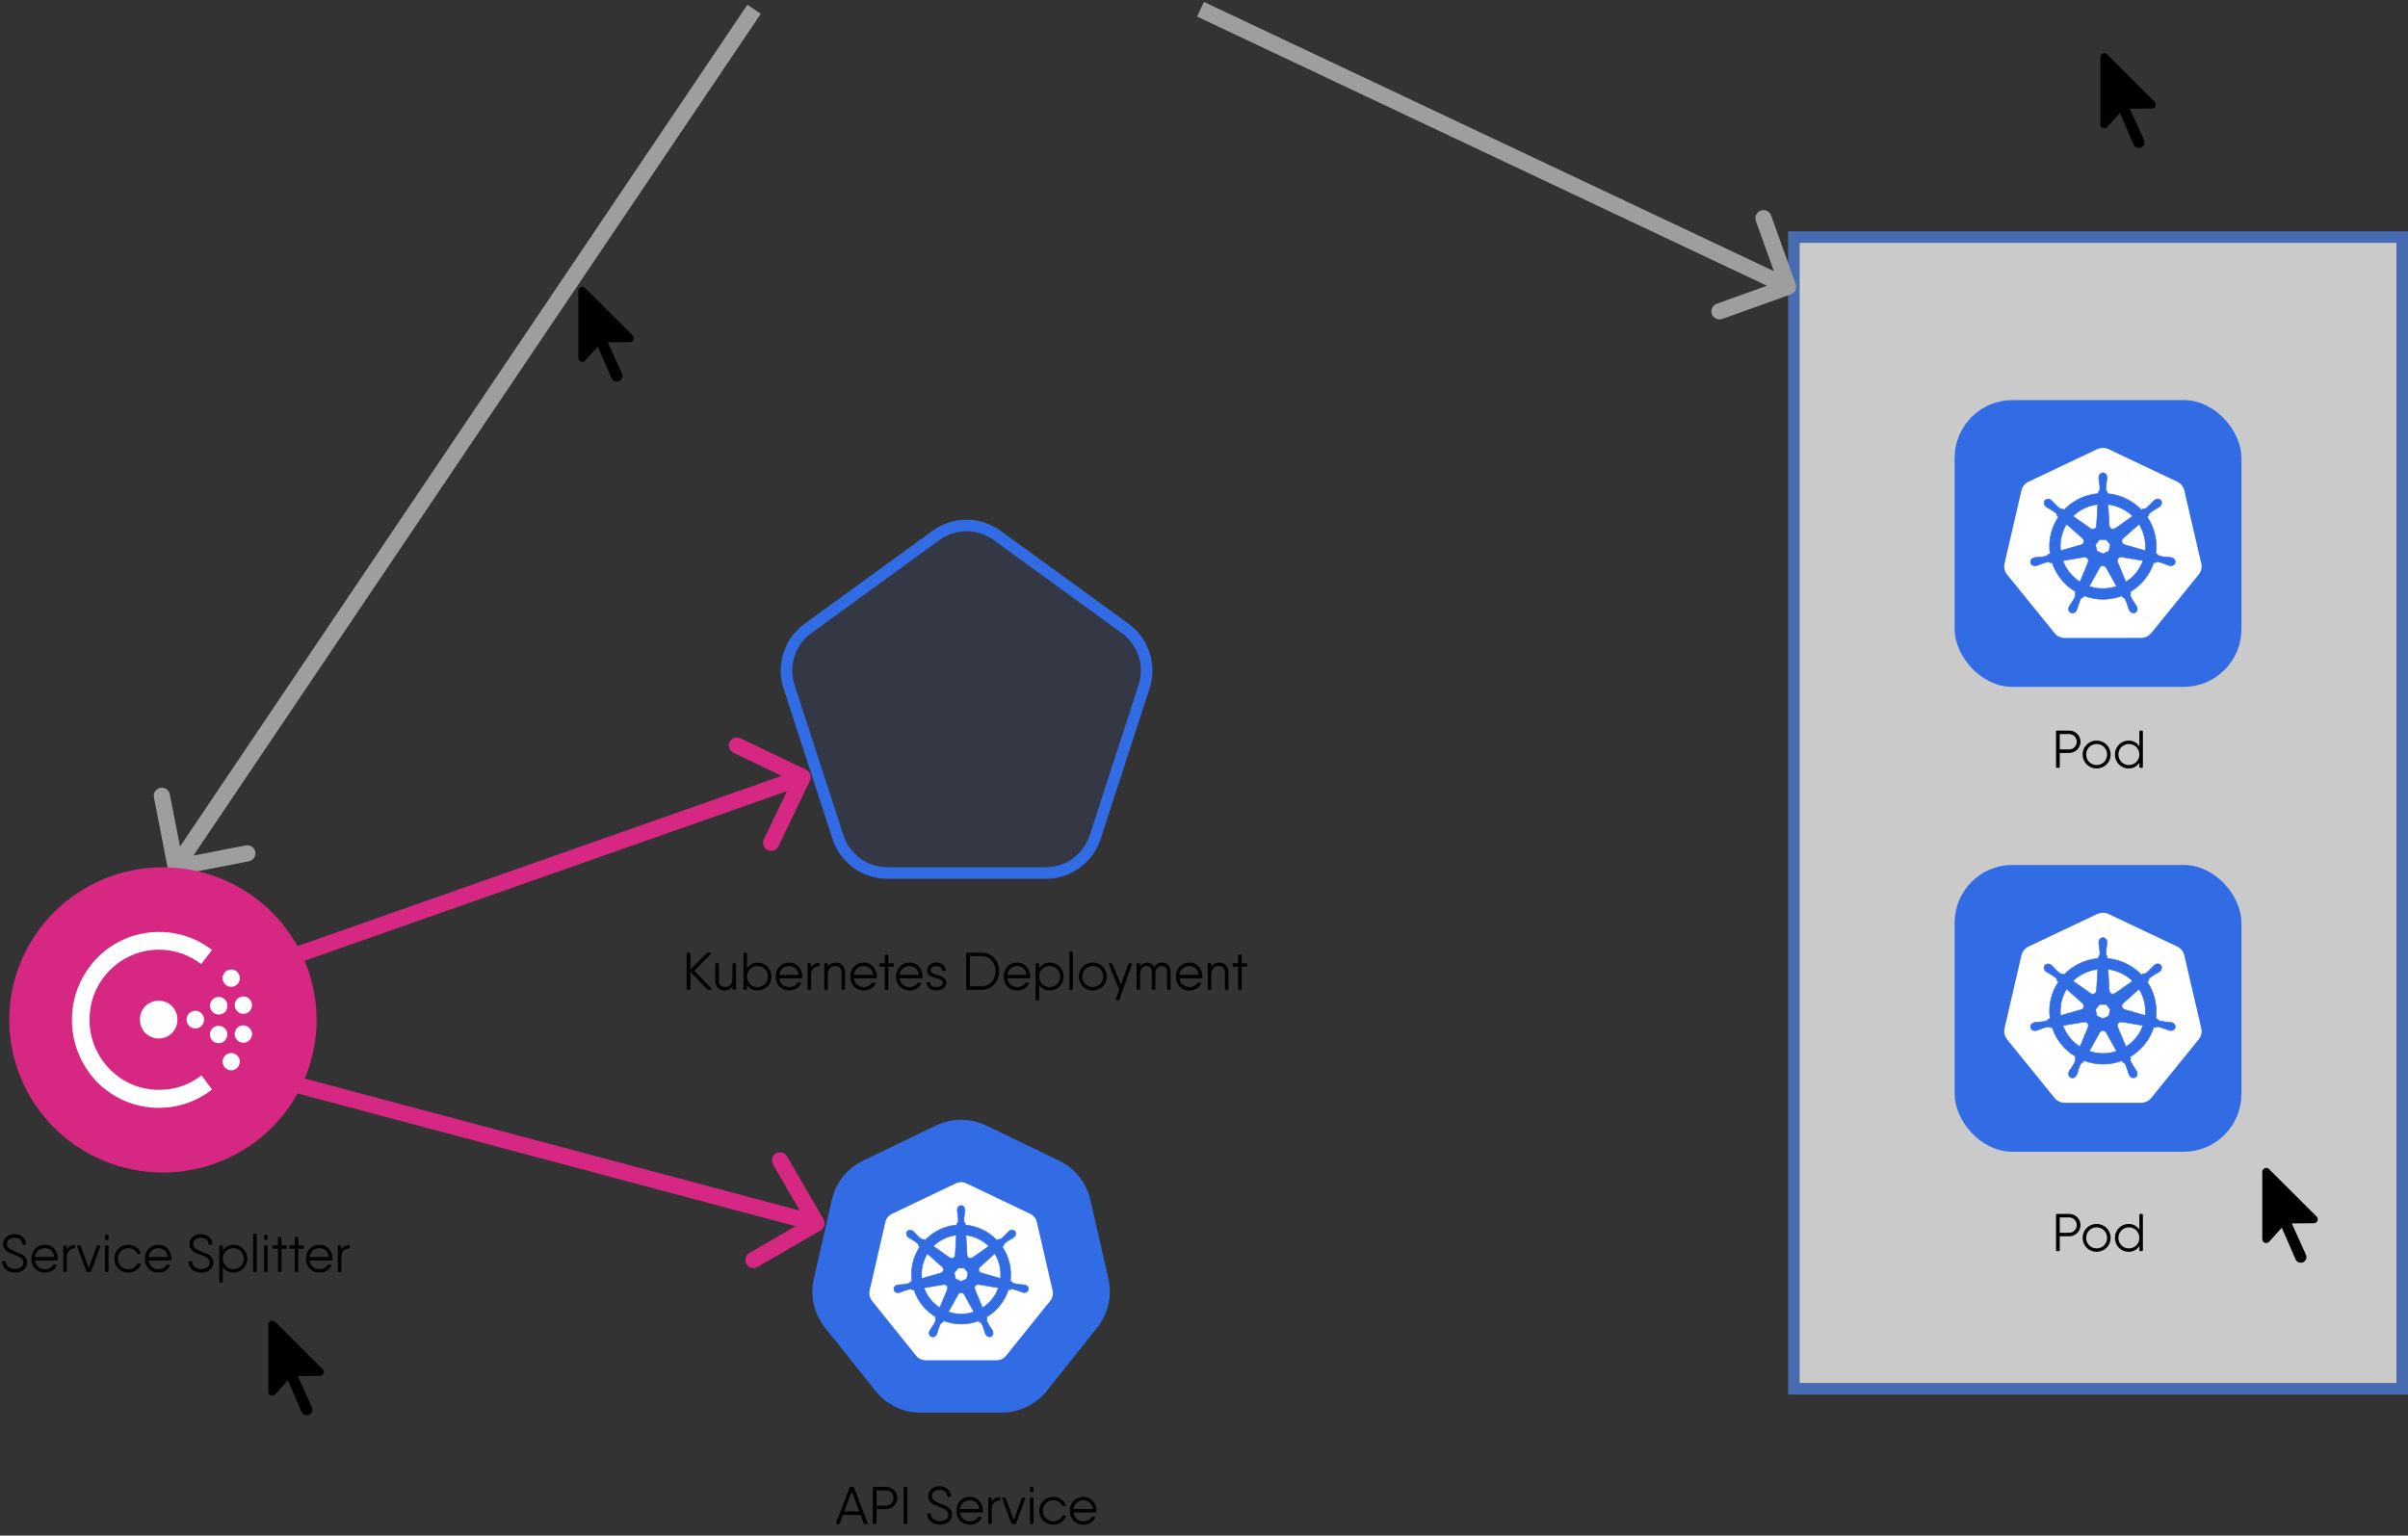 <svg width="1041" height="664" viewBox="0 0 1041 664" fill="none" xmlns="http://www.w3.org/2000/svg">
<rect x="0" y="0" width="1041" height="664" fill="#333333" stroke="none"/>
<rect x="775.5" y="102.5" width="263" height="498" fill="#CACACA" stroke="#466BB0" stroke-width="5"/>
<path d="M350.156 337.514C350.992 335.771 350.257 333.68 348.514 332.844L320.113 319.22C318.37 318.383 316.279 319.119 315.443 320.861C314.607 322.604 315.342 324.695 317.085 325.531L342.33 337.642L330.22 362.887C329.383 364.63 330.118 366.721 331.861 367.557C333.604 368.393 335.695 367.658 336.531 365.915L350.156 337.514ZM129.161 416.302L348.161 339.302L345.839 332.698L126.839 409.698L129.161 416.302Z" fill="#D62783"/>
<path d="M354.754 532.029C356.426 531.06 356.997 528.919 356.029 527.246L340.246 499.985C339.278 498.313 337.137 497.742 335.464 498.71C333.791 499.679 333.22 501.82 334.188 503.493L348.217 527.725L323.985 541.754C322.313 542.722 321.742 544.863 322.71 546.536C323.679 548.209 325.82 548.78 327.493 547.812L354.754 532.029ZM127.098 472.382L352.098 532.382L353.902 525.618L128.902 465.618L127.098 472.382Z" fill="#D62783"/>
<path d="M774.181 127.295C776 126.643 776.947 124.639 776.295 122.819L765.67 93.165C765.018 91.346 763.014 90.399 761.195 91.051C759.375 91.703 758.428 93.707 759.08 95.526L768.525 121.886L742.165 131.33C740.346 131.982 739.399 133.986 740.051 135.805C740.703 137.625 742.707 138.572 744.526 137.92L774.181 127.295ZM517.505 7.165L771.505 127.165L774.495 120.835L520.495 0.835L517.505 7.165Z" fill="#9E9E9E"/>
<path d="M72.565 375.669C72.934 377.567 74.772 378.805 76.669 378.435L107.588 372.411C109.485 372.041 110.724 370.204 110.354 368.306C109.984 366.409 108.146 365.171 106.249 365.54L78.766 370.895L73.411 343.412C73.041 341.515 71.204 340.276 69.306 340.646C67.409 341.016 66.171 342.853 66.54 344.751L72.565 375.669ZM323.097 2.044L73.097 373.044L78.903 376.956L328.903 5.956L323.097 2.044Z" fill="#9E9E9E"/>
<path d="M6.555 550.276C9.269 550.276 11.73 548.62 11.73 545.929C11.73 542.962 8.97 542.065 6.532 541.122C4.6 540.386 2.99 539.673 2.99 537.833C2.99 536.131 4.462 535.188 6.233 535.188C8.027 535.188 9.43 536.085 9.637 537.787C9.66 538.063 9.821 538.224 10.097 538.224H10.81C11.109 538.224 11.27 538.063 11.247 537.741C11.017 535.096 8.786 533.624 6.233 533.624C3.726 533.624 1.38 535.165 1.38 537.833C1.38 540.961 4.071 541.789 6.509 542.709C8.418 543.422 10.12 544.181 10.12 545.929C10.12 547.654 8.533 548.712 6.555 548.712C4.393 548.712 2.783 547.7 2.553 545.791C2.53 545.492 2.369 545.331 2.093 545.331H1.38C1.081 545.331 0.92 545.492 0.943 545.814C1.173 548.689 3.657 550.276 6.555 550.276ZM19.453 538.224C15.889 538.224 13.566 540.869 13.566 544.25C13.566 547.723 15.934 550.276 19.453 550.276C21.799 550.276 23.686 549.057 24.468 547.309C24.582 547.033 24.398 546.849 24.053 546.849H23.317C23.064 546.849 22.904 546.964 22.765 547.171C22.191 548.114 21.017 548.804 19.477 548.804C17.131 548.804 15.428 547.355 15.13 545.009H23.479H24.559C24.835 545.009 25.02 544.871 25.043 544.572V544.296C25.043 541.145 22.973 538.224 19.453 538.224ZM19.453 539.696C21.409 539.696 23.18 541.007 23.456 543.537H15.107C15.405 541.306 17.015 539.696 19.453 539.696ZM32.042 538.339C30.777 538.454 29.65 538.96 28.868 540.271V538.96C28.868 538.661 28.707 538.5 28.408 538.5H27.81C27.511 538.5 27.35 538.661 27.35 538.96V549.54C27.35 549.839 27.511 550 27.81 550H28.408C28.707 550 28.868 549.839 28.868 549.54V543.606C28.868 540.915 30.478 539.903 32.203 539.788C32.387 539.788 32.502 539.604 32.502 539.328V538.776C32.502 538.477 32.341 538.316 32.042 538.339ZM42.978 538.5H42.334C42.081 538.5 41.897 538.615 41.805 538.868L38.378 548.344L34.951 538.868C34.859 538.615 34.675 538.5 34.422 538.5H33.778C33.456 538.5 33.295 538.707 33.41 539.029L37.32 549.632C37.412 549.862 37.596 550 37.849 550H38.332H38.907C39.16 550 39.344 549.885 39.436 549.632L43.346 539.029C43.461 538.707 43.3 538.5 42.978 538.5ZM45.846 536.2H46.444C46.743 536.2 46.904 536.039 46.904 535.74V534.36C46.904 534.061 46.743 533.9 46.444 533.9H45.846C45.547 533.9 45.386 534.061 45.386 534.36V535.74C45.386 536.039 45.547 536.2 45.846 536.2ZM45.846 550H46.444C46.743 550 46.904 549.839 46.904 549.54V538.96C46.904 538.661 46.743 538.5 46.444 538.5H45.846C45.547 538.5 45.386 538.661 45.386 538.96V549.54C45.386 549.839 45.547 550 45.846 550ZM60.453 546.32H59.786C59.533 546.32 59.349 546.435 59.234 546.665C58.567 547.953 57.164 548.804 55.485 548.804C52.932 548.804 50.954 546.803 50.954 544.25C50.954 541.697 52.932 539.696 55.485 539.696C57.141 539.696 58.544 540.524 59.234 541.835C59.349 542.065 59.533 542.18 59.786 542.18H60.453C60.775 542.18 60.959 541.973 60.821 541.651C59.993 539.604 57.923 538.224 55.485 538.224C52.012 538.224 49.436 540.846 49.436 544.25C49.436 547.654 52.012 550.276 55.485 550.276C57.923 550.276 60.016 548.896 60.821 546.849C60.959 546.527 60.775 546.32 60.453 546.32ZM68.508 538.224C64.943 538.224 62.62 540.869 62.62 544.25C62.62 547.723 64.989 550.276 68.508 550.276C70.854 550.276 72.74 549.057 73.522 547.309C73.637 547.033 73.453 546.849 73.108 546.849H72.372C72.119 546.849 71.958 546.964 71.82 547.171C71.245 548.114 70.072 548.804 68.531 548.804C66.185 548.804 64.483 547.355 64.184 545.009H72.533H73.614C73.89 545.009 74.074 544.871 74.097 544.572V544.296C74.097 541.145 72.027 538.224 68.508 538.224ZM68.508 539.696C70.463 539.696 72.234 541.007 72.51 543.537H64.161C64.46 541.306 66.07 539.696 68.508 539.696ZM87.1 550.276C89.814 550.276 92.275 548.62 92.275 545.929C92.275 542.962 89.515 542.065 87.077 541.122C85.145 540.386 83.535 539.673 83.535 537.833C83.535 536.131 85.007 535.188 86.778 535.188C88.572 535.188 89.975 536.085 90.182 537.787C90.205 538.063 90.366 538.224 90.642 538.224H91.355C91.654 538.224 91.815 538.063 91.792 537.741C91.562 535.096 89.331 533.624 86.778 533.624C84.271 533.624 81.925 535.165 81.925 537.833C81.925 540.961 84.616 541.789 87.054 542.709C88.963 543.422 90.665 544.181 90.665 545.929C90.665 547.654 89.078 548.712 87.1 548.712C84.938 548.712 83.328 547.7 83.098 545.791C83.075 545.492 82.914 545.331 82.638 545.331H81.925C81.626 545.331 81.465 545.492 81.488 545.814C81.718 548.689 84.202 550.276 87.1 550.276ZM100.964 538.224C98.894 538.224 97.261 539.213 96.318 540.754V538.96C96.318 538.661 96.157 538.5 95.858 538.5H95.26C94.961 538.5 94.8 538.661 94.8 538.96V554.14C94.8 554.439 94.961 554.6 95.26 554.6H95.858C96.157 554.6 96.318 554.439 96.318 554.14V547.769C97.261 549.31 98.894 550.276 100.964 550.276C104.207 550.276 106.898 547.654 106.898 544.25C106.898 540.846 104.207 538.224 100.964 538.224ZM100.849 548.804C98.296 548.804 96.318 546.803 96.318 544.25C96.318 541.697 98.296 539.696 100.849 539.696C103.402 539.696 105.38 541.697 105.38 544.25C105.38 546.803 103.402 548.804 100.849 548.804ZM109.883 550H110.481C110.78 550 110.941 549.839 110.941 549.54V533.9C110.941 533.601 110.78 533.44 110.481 533.44H109.883C109.584 533.44 109.423 533.601 109.423 533.9V549.54C109.423 549.839 109.584 550 109.883 550ZM114.622 536.2H115.22C115.519 536.2 115.68 536.039 115.68 535.74V534.36C115.68 534.061 115.519 533.9 115.22 533.9H114.622C114.323 533.9 114.162 534.061 114.162 534.36V535.74C114.162 536.039 114.323 536.2 114.622 536.2ZM114.622 550H115.22C115.519 550 115.68 549.839 115.68 549.54V538.96C115.68 538.661 115.519 538.5 115.22 538.5H114.622C114.323 538.5 114.162 538.661 114.162 538.96V549.54C114.162 549.839 114.323 550 114.622 550ZM123.616 538.5H121.684V535.28C121.684 534.981 121.523 534.82 121.224 534.82H120.626C120.327 534.82 120.166 534.981 120.166 535.28V538.5H118.211C117.912 538.5 117.751 538.661 117.751 538.96V539.512C117.751 539.811 117.912 539.972 118.211 539.972H120.166V549.54C120.166 549.839 120.327 550 120.626 550H121.224C121.523 550 121.684 549.839 121.684 549.54V539.972H123.616C123.915 539.972 124.076 539.811 124.076 539.512V538.96C124.076 538.661 123.915 538.5 123.616 538.5ZM130.871 538.5H128.939V535.28C128.939 534.981 128.778 534.82 128.479 534.82H127.881C127.582 534.82 127.421 534.981 127.421 535.28V538.5H125.466C125.167 538.5 125.006 538.661 125.006 538.96V539.512C125.006 539.811 125.167 539.972 125.466 539.972H127.421V549.54C127.421 549.839 127.582 550 127.881 550H128.479C128.778 550 128.939 549.839 128.939 549.54V539.972H130.871C131.17 539.972 131.331 539.811 131.331 539.512V538.96C131.331 538.661 131.17 538.5 130.871 538.5ZM138.16 538.224C134.595 538.224 132.272 540.869 132.272 544.25C132.272 547.723 134.641 550.276 138.16 550.276C140.506 550.276 142.392 549.057 143.174 547.309C143.289 547.033 143.105 546.849 142.76 546.849H142.024C141.771 546.849 141.61 546.964 141.472 547.171C140.897 548.114 139.724 548.804 138.183 548.804C135.837 548.804 134.135 547.355 133.836 545.009H142.185H143.266C143.542 545.009 143.726 544.871 143.749 544.572V544.296C143.749 541.145 141.679 538.224 138.16 538.224ZM138.16 539.696C140.115 539.696 141.886 541.007 142.162 543.537H133.813C134.112 541.306 135.722 539.696 138.16 539.696ZM150.748 538.339C149.483 538.454 148.356 538.96 147.574 540.271V538.96C147.574 538.661 147.413 538.5 147.114 538.5H146.516C146.217 538.5 146.056 538.661 146.056 538.96V549.54C146.056 549.839 146.217 550 146.516 550H147.114C147.413 550 147.574 549.839 147.574 549.54V543.606C147.574 540.915 149.184 539.903 150.909 539.788C151.093 539.788 151.208 539.604 151.208 539.328V538.776C151.208 538.477 151.047 538.316 150.748 538.339Z" fill="black"/>
<path d="M894.59 315.9H890.45H889.3C889.001 315.9 888.84 316.061 888.84 316.36V331.54C888.84 331.839 889.001 332 889.3 332H889.99C890.289 332 890.45 331.839 890.45 331.54V325.56H894.59C897.258 325.56 899.42 323.375 899.42 320.73C899.42 318.062 897.258 315.9 894.59 315.9ZM894.59 324.042H890.45V317.418H894.59C896.361 317.418 897.81 318.89 897.81 320.73C897.81 322.547 896.361 324.042 894.59 324.042ZM906.39 332.276C909.748 332.276 912.439 329.654 912.439 326.25C912.439 322.846 909.748 320.224 906.39 320.224C903.032 320.224 900.341 322.846 900.341 326.25C900.341 329.654 903.032 332.276 906.39 332.276ZM906.39 330.804C903.837 330.804 901.859 328.803 901.859 326.25C901.859 323.697 903.837 321.696 906.39 321.696C908.943 321.696 910.921 323.697 910.921 326.25C910.921 328.803 908.943 330.804 906.39 330.804ZM925.927 315.9H925.329C925.03 315.9 924.869 316.061 924.869 316.36V322.754C923.903 321.213 922.27 320.224 920.223 320.224C916.98 320.224 914.289 322.846 914.289 326.25C914.289 329.654 916.98 332.276 920.223 332.276C922.27 332.276 923.903 331.31 924.869 329.769V331.54C924.869 331.839 925.03 332 925.329 332H925.927C926.226 332 926.387 331.839 926.387 331.54V316.36C926.387 316.061 926.226 315.9 925.927 315.9ZM920.338 330.804C917.785 330.804 915.807 328.803 915.807 326.25C915.807 323.697 917.785 321.696 920.338 321.696C922.891 321.696 924.869 323.697 924.869 326.25C924.869 328.803 922.891 330.804 920.338 330.804Z" fill="black"/>
<path d="M894.59 524.9H890.45H889.3C889.001 524.9 888.84 525.061 888.84 525.36V540.54C888.84 540.839 889.001 541 889.3 541H889.99C890.289 541 890.45 540.839 890.45 540.54V534.56H894.59C897.258 534.56 899.42 532.375 899.42 529.73C899.42 527.062 897.258 524.9 894.59 524.9ZM894.59 533.042H890.45V526.418H894.59C896.361 526.418 897.81 527.89 897.81 529.73C897.81 531.547 896.361 533.042 894.59 533.042ZM906.39 541.276C909.748 541.276 912.439 538.654 912.439 535.25C912.439 531.846 909.748 529.224 906.39 529.224C903.032 529.224 900.341 531.846 900.341 535.25C900.341 538.654 903.032 541.276 906.39 541.276ZM906.39 539.804C903.837 539.804 901.859 537.803 901.859 535.25C901.859 532.697 903.837 530.696 906.39 530.696C908.943 530.696 910.921 532.697 910.921 535.25C910.921 537.803 908.943 539.804 906.39 539.804ZM925.927 524.9H925.329C925.03 524.9 924.869 525.061 924.869 525.36V531.754C923.903 530.213 922.27 529.224 920.223 529.224C916.98 529.224 914.289 531.846 914.289 535.25C914.289 538.654 916.98 541.276 920.223 541.276C922.27 541.276 923.903 540.31 924.869 538.769V540.54C924.869 540.839 925.03 541 925.329 541H925.927C926.226 541 926.387 540.839 926.387 540.54V525.36C926.387 525.061 926.226 524.9 925.927 524.9ZM920.338 539.804C917.785 539.804 915.807 537.803 915.807 535.25C915.807 532.697 917.785 530.696 920.338 530.696C922.891 530.696 924.869 532.697 924.869 535.25C924.869 537.803 922.891 539.804 920.338 539.804Z" fill="black"/>
<path d="M486.433 271.731L431.085 231.518C423.199 225.789 412.52 225.789 404.634 231.518L349.286 271.731C341.4 277.461 338.1 287.617 341.113 296.887L362.254 361.953C365.266 371.223 373.905 377.5 383.653 377.5H452.067C461.814 377.5 470.453 371.223 473.466 361.953L494.607 296.887C497.619 287.617 494.319 277.461 486.433 271.731Z" fill="#326CE5" fill-opacity="0.1" stroke="#326CE5" stroke-width="5"/>
<path d="M307.558 427.425L300.152 419.743L307.328 412.475C307.604 412.199 307.466 411.9 307.075 411.9H306.086C305.856 411.9 305.695 411.969 305.534 412.13L298.45 419.26V412.36C298.45 412.061 298.289 411.9 297.99 411.9H297.3C297.001 411.9 296.84 412.061 296.84 412.36V427.54C296.84 427.839 297.001 428 297.3 428H297.99C298.289 428 298.45 427.839 298.45 427.54V420.203L305.764 427.77C305.925 427.954 306.109 428 306.339 428H307.328C307.719 428 307.834 427.724 307.558 427.425ZM317.737 416.5H317.139C316.84 416.5 316.679 416.661 316.679 416.96V422.986C316.679 425.838 314.977 426.804 313.413 426.804C311.872 426.804 310.745 425.838 310.745 424.021V416.96C310.745 416.661 310.584 416.5 310.285 416.5H309.687C309.388 416.5 309.227 416.661 309.227 416.96V424.021C309.227 426.666 310.998 428.276 313.137 428.276C314.517 428.276 315.759 427.862 316.656 426.482V427.54C316.656 427.839 316.817 428 317.116 428H317.714C318.013 428 318.174 427.839 318.174 427.54V416.96C318.174 416.661 318.013 416.5 317.714 416.5H317.737ZM327.571 416.224C325.501 416.224 323.868 417.213 322.925 418.754V412.36C322.925 412.061 322.764 411.9 322.465 411.9H321.867C321.568 411.9 321.407 412.061 321.407 412.36V427.54C321.407 427.839 321.568 428 321.867 428H322.465C322.764 428 322.925 427.839 322.925 427.54V425.769C323.868 427.31 325.501 428.276 327.571 428.276C330.814 428.276 333.505 425.654 333.505 422.25C333.505 418.846 330.814 416.224 327.571 416.224ZM327.456 426.804C324.903 426.804 322.925 424.803 322.925 422.25C322.925 419.697 324.903 417.696 327.456 417.696C330.009 417.696 331.987 419.697 331.987 422.25C331.987 424.803 330.009 426.804 327.456 426.804ZM341.227 416.224C337.662 416.224 335.339 418.869 335.339 422.25C335.339 425.723 337.708 428.276 341.227 428.276C343.573 428.276 345.459 427.057 346.241 425.309C346.356 425.033 346.172 424.849 345.827 424.849H345.091C344.838 424.849 344.677 424.964 344.539 425.171C343.964 426.114 342.791 426.804 341.25 426.804C338.904 426.804 337.202 425.355 336.903 423.009H345.252H346.333C346.609 423.009 346.793 422.871 346.816 422.572V422.296C346.816 419.145 344.746 416.224 341.227 416.224ZM341.227 417.696C343.182 417.696 344.953 419.007 345.229 421.537H336.88C337.179 419.306 338.789 417.696 341.227 417.696ZM353.816 416.339C352.551 416.454 351.424 416.96 350.642 418.271V416.96C350.642 416.661 350.481 416.5 350.182 416.5H349.584C349.285 416.5 349.124 416.661 349.124 416.96V427.54C349.124 427.839 349.285 428 349.584 428H350.182C350.481 428 350.642 427.839 350.642 427.54V421.606C350.642 418.915 352.252 417.903 353.977 417.788C354.161 417.788 354.276 417.604 354.276 417.328V416.776C354.276 416.477 354.115 416.316 353.816 416.339ZM361.416 416.224C360.013 416.224 358.771 416.661 357.874 418.041V416.96C357.874 416.661 357.713 416.5 357.414 416.5H356.816C356.517 416.5 356.356 416.661 356.356 416.96V427.54C356.356 427.839 356.517 428 356.816 428H357.414C357.713 428 357.874 427.839 357.874 427.54V421.514C357.874 418.662 359.576 417.696 361.14 417.696C362.681 417.696 363.808 418.662 363.808 420.479V427.54C363.808 427.839 363.969 428 364.268 428H364.866C365.165 428 365.326 427.839 365.326 427.54V420.479C365.326 417.834 363.555 416.224 361.416 416.224ZM373.458 416.224C369.893 416.224 367.57 418.869 367.57 422.25C367.57 425.723 369.939 428.276 373.458 428.276C375.804 428.276 377.69 427.057 378.472 425.309C378.587 425.033 378.403 424.849 378.058 424.849H377.322C377.069 424.849 376.908 424.964 376.77 425.171C376.195 426.114 375.022 426.804 373.481 426.804C371.135 426.804 369.433 425.355 369.134 423.009H377.483H378.564C378.84 423.009 379.024 422.871 379.047 422.572V422.296C379.047 419.145 376.977 416.224 373.458 416.224ZM373.458 417.696C375.413 417.696 377.184 419.007 377.46 421.537H369.111C369.41 419.306 371.02 417.696 373.458 417.696ZM385.958 416.5H384.026V413.28C384.026 412.981 383.865 412.82 383.566 412.82H382.968C382.669 412.82 382.508 412.981 382.508 413.28V416.5H380.553C380.254 416.5 380.093 416.661 380.093 416.96V417.512C380.093 417.811 380.254 417.972 380.553 417.972H382.508V427.54C382.508 427.839 382.669 428 382.968 428H383.566C383.865 428 384.026 427.839 384.026 427.54V417.972H385.958C386.257 417.972 386.418 417.811 386.418 417.512V416.96C386.418 416.661 386.257 416.5 385.958 416.5ZM393.246 416.224C389.681 416.224 387.358 418.869 387.358 422.25C387.358 425.723 389.727 428.276 393.246 428.276C395.592 428.276 397.478 427.057 398.26 425.309C398.375 425.033 398.191 424.849 397.846 424.849H397.11C396.857 424.849 396.696 424.964 396.558 425.171C395.983 426.114 394.81 426.804 393.269 426.804C390.923 426.804 389.221 425.355 388.922 423.009H397.271H398.352C398.628 423.009 398.812 422.871 398.835 422.572V422.296C398.835 419.145 396.765 416.224 393.246 416.224ZM393.246 417.696C395.201 417.696 396.972 419.007 397.248 421.537H388.899C389.198 419.306 390.808 417.696 393.246 417.696ZM402.316 419.513C402.316 418.225 403.604 417.696 404.823 417.696C405.927 417.696 407.077 418.133 407.284 419.398C407.353 419.674 407.491 419.835 407.767 419.835H408.365C408.664 419.835 408.848 419.674 408.825 419.352C408.595 417.42 406.985 416.224 404.823 416.224C402.5 416.224 400.798 417.627 400.798 419.513C400.798 423.814 407.56 422.066 407.56 424.987C407.56 426.275 406.272 426.804 404.823 426.804C403.512 426.804 402.339 426.367 402.132 425.102C402.063 424.826 401.925 424.665 401.649 424.665H401.051C400.752 424.665 400.568 424.826 400.591 425.148C400.821 427.08 402.454 428.276 404.823 428.276C407.376 428.276 409.078 426.873 409.078 424.987C409.078 420.686 402.316 422.434 402.316 419.513ZM424.372 411.9H419.312H418.162C417.863 411.9 417.702 412.061 417.702 412.36V427.54C417.702 427.839 417.863 428 418.162 428H418.392H424.372C428.811 428 431.962 424.389 431.962 419.95C431.962 415.511 428.811 411.9 424.372 411.9ZM424.372 426.482H419.312V413.418H424.372C427.96 413.418 430.398 416.339 430.398 419.95C430.398 423.561 427.96 426.482 424.372 426.482ZM439.808 416.224C436.243 416.224 433.92 418.869 433.92 422.25C433.92 425.723 436.289 428.276 439.808 428.276C442.154 428.276 444.04 427.057 444.822 425.309C444.937 425.033 444.753 424.849 444.408 424.849H443.672C443.419 424.849 443.258 424.964 443.12 425.171C442.545 426.114 441.372 426.804 439.831 426.804C437.485 426.804 435.783 425.355 435.484 423.009H443.833H444.914C445.19 423.009 445.374 422.871 445.397 422.572V422.296C445.397 419.145 443.327 416.224 439.808 416.224ZM439.808 417.696C441.763 417.696 443.534 419.007 443.81 421.537H435.461C435.76 419.306 437.37 417.696 439.808 417.696ZM453.869 416.224C451.799 416.224 450.166 417.213 449.223 418.754V416.96C449.223 416.661 449.062 416.5 448.763 416.5H448.165C447.866 416.5 447.705 416.661 447.705 416.96V432.14C447.705 432.439 447.866 432.6 448.165 432.6H448.763C449.062 432.6 449.223 432.439 449.223 432.14V425.769C450.166 427.31 451.799 428.276 453.869 428.276C457.112 428.276 459.803 425.654 459.803 422.25C459.803 418.846 457.112 416.224 453.869 416.224ZM453.754 426.804C451.201 426.804 449.223 424.803 449.223 422.25C449.223 419.697 451.201 417.696 453.754 417.696C456.307 417.696 458.285 419.697 458.285 422.25C458.285 424.803 456.307 426.804 453.754 426.804ZM462.787 428H463.385C463.684 428 463.845 427.839 463.845 427.54V411.9C463.845 411.601 463.684 411.44 463.385 411.44H462.787C462.488 411.44 462.327 411.601 462.327 411.9V427.54C462.327 427.839 462.488 428 462.787 428ZM472.425 428.276C475.783 428.276 478.474 425.654 478.474 422.25C478.474 418.846 475.783 416.224 472.425 416.224C469.067 416.224 466.376 418.846 466.376 422.25C466.376 425.654 469.067 428.276 472.425 428.276ZM472.425 426.804C469.872 426.804 467.894 424.803 467.894 422.25C467.894 419.697 469.872 417.696 472.425 417.696C474.978 417.696 476.956 419.697 476.956 422.25C476.956 424.803 474.978 426.804 472.425 426.804ZM487.787 416.868L484.613 425.792L480.933 416.845C480.841 416.592 480.657 416.5 480.404 416.5H479.76C479.415 416.5 479.277 416.707 479.415 417.029L483.854 427.908L482.382 432.071C482.267 432.393 482.428 432.6 482.75 432.6H483.417C483.67 432.6 483.854 432.485 483.946 432.232L489.351 417.029C489.466 416.707 489.305 416.5 488.983 416.5H488.316C488.063 416.5 487.879 416.615 487.787 416.868ZM502.455 416.224C501.167 416.224 499.925 416.661 499.028 418.179C498.407 416.891 497.211 416.224 495.946 416.224C494.865 416.224 493.738 416.615 492.864 417.834V416.96C492.864 416.661 492.703 416.5 492.404 416.5H491.806C491.507 416.5 491.346 416.661 491.346 416.96V427.54C491.346 427.839 491.507 428 491.806 428H492.404C492.703 428 492.864 427.839 492.864 427.54V421.054C492.864 418.432 494.52 417.696 495.67 417.696C496.889 417.696 497.947 418.432 497.947 420.249V427.54C497.947 427.839 498.108 428 498.407 428H499.005C499.304 428 499.465 427.839 499.465 427.54V421.054C499.465 418.432 501.121 417.696 502.271 417.696C503.49 417.696 504.548 418.432 504.548 420.249V427.54C504.548 427.839 504.709 428 505.008 428H505.606C505.905 428 506.066 427.839 506.066 427.54V420.249C506.066 417.604 504.364 416.224 502.432 416.224H502.455ZM514.221 416.224C510.656 416.224 508.333 418.869 508.333 422.25C508.333 425.723 510.702 428.276 514.221 428.276C516.567 428.276 518.453 427.057 519.235 425.309C519.35 425.033 519.166 424.849 518.821 424.849H518.085C517.832 424.849 517.671 424.964 517.533 425.171C516.958 426.114 515.785 426.804 514.244 426.804C511.898 426.804 510.196 425.355 509.897 423.009H518.246H519.327C519.603 423.009 519.787 422.871 519.81 422.572V422.296C519.81 419.145 517.74 416.224 514.221 416.224ZM514.221 417.696C516.176 417.696 517.947 419.007 518.223 421.537H509.874C510.173 419.306 511.783 417.696 514.221 417.696ZM527.178 416.224C525.775 416.224 524.533 416.661 523.636 418.041V416.96C523.636 416.661 523.475 416.5 523.176 416.5H522.578C522.279 416.5 522.118 416.661 522.118 416.96V427.54C522.118 427.839 522.279 428 522.578 428H523.176C523.475 428 523.636 427.839 523.636 427.54V421.514C523.636 418.662 525.338 417.696 526.902 417.696C528.443 417.696 529.57 418.662 529.57 420.479V427.54C529.57 427.839 529.731 428 530.03 428H530.628C530.927 428 531.088 427.839 531.088 427.54V420.479C531.088 417.834 529.317 416.224 527.178 416.224ZM538.737 416.5H536.805V413.28C536.805 412.981 536.644 412.82 536.345 412.82H535.747C535.448 412.82 535.287 412.981 535.287 413.28V416.5H533.332C533.033 416.5 532.872 416.661 532.872 416.96V417.512C532.872 417.811 533.033 417.972 533.332 417.972H535.287V427.54C535.287 427.839 535.448 428 535.747 428H536.345C536.644 428 536.805 427.839 536.805 427.54V417.972H538.737C539.036 417.972 539.197 417.811 539.197 417.512V416.96C539.197 416.661 539.036 416.5 538.737 416.5Z" fill="black"/>
<path d="M375.053 658.471L369.211 643.268C369.119 643.038 368.935 642.9 368.682 642.9H367.808C367.555 642.9 367.371 643.038 367.279 643.268L361.437 658.471C361.322 658.793 361.46 659 361.805 659H362.541C362.794 659 362.978 658.862 363.07 658.632L364.404 655.044H372.063L373.397 658.632C373.489 658.862 373.673 659 373.926 659H374.662C375.007 659 375.145 658.793 375.03 658.471H375.053ZM364.979 653.526L368.222 644.901L371.488 653.526H364.979ZM383.077 642.9H378.937H377.787C377.488 642.9 377.327 643.061 377.327 643.36V658.54C377.327 658.839 377.488 659 377.787 659H378.477C378.776 659 378.937 658.839 378.937 658.54V652.56H383.077C385.745 652.56 387.907 650.375 387.907 647.73C387.907 645.062 385.745 642.9 383.077 642.9ZM383.077 651.042H378.937V644.418H383.077C384.848 644.418 386.297 645.89 386.297 647.73C386.297 649.547 384.848 651.042 383.077 651.042ZM390.669 643.36V658.54C390.669 658.839 390.83 659 391.129 659H391.819C392.118 659 392.279 658.839 392.279 658.54V643.36C392.279 643.061 392.118 642.9 391.819 642.9H391.129C390.83 642.9 390.669 643.061 390.669 643.36ZM406.435 659.276C409.149 659.276 411.61 657.62 411.61 654.929C411.61 651.962 408.85 651.065 406.412 650.122C404.48 649.386 402.87 648.673 402.87 646.833C402.87 645.131 404.342 644.188 406.113 644.188C407.907 644.188 409.31 645.085 409.517 646.787C409.54 647.063 409.701 647.224 409.977 647.224H410.69C410.989 647.224 411.15 647.063 411.127 646.741C410.897 644.096 408.666 642.624 406.113 642.624C403.606 642.624 401.26 644.165 401.26 646.833C401.26 649.961 403.951 650.789 406.389 651.709C408.298 652.422 410 653.181 410 654.929C410 656.654 408.413 657.712 406.435 657.712C404.273 657.712 402.663 656.7 402.433 654.791C402.41 654.492 402.249 654.331 401.973 654.331H401.26C400.961 654.331 400.8 654.492 400.823 654.814C401.053 657.689 403.537 659.276 406.435 659.276ZM419.333 647.224C415.768 647.224 413.445 649.869 413.445 653.25C413.445 656.723 415.814 659.276 419.333 659.276C421.679 659.276 423.565 658.057 424.347 656.309C424.462 656.033 424.278 655.849 423.933 655.849H423.197C422.944 655.849 422.783 655.964 422.645 656.171C422.07 657.114 420.897 657.804 419.356 657.804C417.01 657.804 415.308 656.355 415.009 654.009H423.358H424.439C424.715 654.009 424.899 653.871 424.922 653.572V653.296C424.922 650.145 422.852 647.224 419.333 647.224ZM419.333 648.696C421.288 648.696 423.059 650.007 423.335 652.537H414.986C415.285 650.306 416.895 648.696 419.333 648.696ZM431.922 647.339C430.657 647.454 429.53 647.96 428.748 649.271V647.96C428.748 647.661 428.587 647.5 428.288 647.5H427.69C427.391 647.5 427.23 647.661 427.23 647.96V658.54C427.23 658.839 427.391 659 427.69 659H428.288C428.587 659 428.748 658.839 428.748 658.54V652.606C428.748 649.915 430.358 648.903 432.083 648.788C432.267 648.788 432.382 648.604 432.382 648.328V647.776C432.382 647.477 432.221 647.316 431.922 647.339ZM442.858 647.5H442.214C441.961 647.5 441.777 647.615 441.685 647.868L438.258 657.344L434.831 647.868C434.739 647.615 434.555 647.5 434.302 647.5H433.658C433.336 647.5 433.175 647.707 433.29 648.029L437.2 658.632C437.292 658.862 437.476 659 437.729 659H438.212H438.787C439.04 659 439.224 658.885 439.316 658.632L443.226 648.029C443.341 647.707 443.18 647.5 442.858 647.5ZM445.726 645.2H446.324C446.623 645.2 446.784 645.039 446.784 644.74V643.36C446.784 643.061 446.623 642.9 446.324 642.9H445.726C445.427 642.9 445.266 643.061 445.266 643.36V644.74C445.266 645.039 445.427 645.2 445.726 645.2ZM445.726 659H446.324C446.623 659 446.784 658.839 446.784 658.54V647.96C446.784 647.661 446.623 647.5 446.324 647.5H445.726C445.427 647.5 445.266 647.661 445.266 647.96V658.54C445.266 658.839 445.427 659 445.726 659ZM460.333 655.32H459.666C459.413 655.32 459.229 655.435 459.114 655.665C458.447 656.953 457.044 657.804 455.365 657.804C452.812 657.804 450.834 655.803 450.834 653.25C450.834 650.697 452.812 648.696 455.365 648.696C457.021 648.696 458.424 649.524 459.114 650.835C459.229 651.065 459.413 651.18 459.666 651.18H460.333C460.655 651.18 460.839 650.973 460.701 650.651C459.873 648.604 457.803 647.224 455.365 647.224C451.892 647.224 449.316 649.846 449.316 653.25C449.316 656.654 451.892 659.276 455.365 659.276C457.803 659.276 459.896 657.896 460.701 655.849C460.839 655.527 460.655 655.32 460.333 655.32ZM468.388 647.224C464.823 647.224 462.5 649.869 462.5 653.25C462.5 656.723 464.869 659.276 468.388 659.276C470.734 659.276 472.62 658.057 473.402 656.309C473.517 656.033 473.333 655.849 472.988 655.849H472.252C471.999 655.849 471.838 655.964 471.7 656.171C471.125 657.114 469.952 657.804 468.411 657.804C466.065 657.804 464.363 656.355 464.064 654.009H472.413H473.494C473.77 654.009 473.954 653.871 473.977 653.572V653.296C473.977 650.145 471.907 647.224 468.388 647.224ZM468.388 648.696C470.343 648.696 472.114 650.007 472.39 652.537H464.041C464.34 650.306 465.95 648.696 468.388 648.696Z" fill="black"/>
<path d="M456.772 504.101L425.262 488.927C419.093 485.956 411.907 485.956 405.738 488.927L374.228 504.101C368.059 507.071 363.579 512.69 362.055 519.366L354.273 553.461C352.749 560.137 354.348 567.143 358.618 572.496L380.423 599.839C384.692 605.193 391.166 608.311 398.014 608.311H432.986C439.834 608.311 446.308 605.193 450.577 599.839L472.382 572.496C476.652 567.143 478.251 560.137 476.727 553.461L468.945 519.366C467.421 512.69 462.941 507.071 456.772 504.101Z" fill="#326CE5" stroke="#326CE5" stroke-width="5"/>
<path d="M415.226 511.173C414.524 511.208 413.837 511.382 413.204 511.684L385.613 524.868C384.898 525.209 384.271 525.705 383.777 526.32C383.283 526.934 382.934 527.651 382.758 528.418L375.951 558.031C375.794 558.713 375.776 559.42 375.899 560.109C376.022 560.798 376.283 561.456 376.667 562.043C376.76 562.187 376.86 562.326 376.967 562.459L396.065 586.204C396.559 586.819 397.187 587.315 397.901 587.656C398.615 587.997 399.397 588.174 400.19 588.173L430.816 588.166C431.608 588.167 432.39 587.991 433.104 587.65C433.818 587.31 434.446 586.815 434.941 586.201L454.031 562.452C454.526 561.838 454.874 561.12 455.051 560.354C455.228 559.587 455.228 558.791 455.051 558.024L448.234 528.411C448.057 527.644 447.709 526.927 447.215 526.313C446.72 525.698 446.093 525.202 445.379 524.861L417.784 511.684C416.988 511.304 416.108 511.128 415.226 511.173V511.173Z" fill="white"/>
<path d="M415.5 521.25C414.588 521.25 413.848 522.072 413.849 523.085C413.849 523.1 413.852 523.115 413.852 523.131C413.851 523.269 413.844 523.434 413.849 523.554C413.87 524.139 413.998 524.586 414.074 525.125C414.213 526.277 414.33 527.232 414.258 528.12C414.188 528.455 413.941 528.762 413.721 528.974L413.683 529.673C412.692 529.755 411.694 529.906 410.697 530.132C406.409 531.105 402.717 533.314 399.906 536.297C399.724 536.172 399.405 535.943 399.31 535.873C399.015 535.913 398.717 536.004 398.329 535.778C397.59 535.28 396.917 534.594 396.102 533.766C395.729 533.371 395.459 532.994 395.016 532.613C394.915 532.526 394.761 532.409 394.649 532.32C394.302 532.043 393.893 531.899 393.498 531.886C392.991 531.868 392.502 532.067 392.182 532.468C391.613 533.181 391.796 534.271 392.588 534.903C392.596 534.909 392.604 534.914 392.613 534.92C392.721 535.009 392.855 535.122 392.955 535.196C393.425 535.543 393.855 535.721 394.324 535.997C395.312 536.607 396.131 537.112 396.78 537.722C397.034 537.992 397.078 538.469 397.112 538.675L397.641 539.148C394.807 543.412 393.496 548.679 394.271 554.046L393.579 554.247C393.397 554.483 393.14 554.853 392.87 554.964C392.02 555.231 391.064 555.329 389.91 555.451C389.367 555.496 388.9 555.469 388.325 555.578C388.199 555.602 388.022 555.647 387.884 555.68C387.879 555.681 387.875 555.682 387.87 555.683C387.862 555.685 387.852 555.689 387.845 555.69C386.872 555.926 386.247 556.82 386.448 557.702C386.649 558.584 387.6 559.12 388.579 558.909C388.586 558.907 388.597 558.907 388.604 558.905C388.615 558.903 388.625 558.897 388.636 558.895C388.772 558.865 388.943 558.831 389.063 558.799C389.628 558.648 390.037 558.426 390.545 558.231C391.637 557.839 392.542 557.512 393.424 557.384C393.792 557.355 394.18 557.612 394.373 557.72L395.093 557.596C396.75 562.732 400.221 566.883 404.617 569.488L404.317 570.208C404.425 570.487 404.545 570.865 404.464 571.141C404.144 571.973 403.595 572.85 402.969 573.828C402.667 574.28 402.357 574.631 402.084 575.148C402.018 575.272 401.935 575.462 401.872 575.593C401.448 576.501 401.759 577.547 402.574 577.939C403.395 578.334 404.413 577.918 404.854 577.008C404.854 577.006 404.857 577.005 404.857 577.004C404.858 577.003 404.857 577.002 404.857 577.001C404.92 576.872 405.009 576.702 405.062 576.581C405.296 576.045 405.374 575.585 405.538 575.067C405.975 573.969 406.215 572.818 406.817 572.1C406.982 571.903 407.25 571.828 407.529 571.753L407.903 571.076C411.735 572.547 416.024 572.942 420.31 571.969C421.287 571.747 422.231 571.459 423.143 571.115C423.248 571.301 423.444 571.66 423.496 571.75C423.779 571.842 424.088 571.889 424.339 572.261C424.789 573.03 425.097 573.94 425.472 575.039C425.637 575.557 425.718 576.016 425.952 576.552C426.005 576.675 426.094 576.847 426.157 576.976C426.597 577.889 427.618 578.307 428.44 577.911C429.255 577.518 429.567 576.472 429.142 575.564C429.079 575.434 428.992 575.243 428.927 575.12C428.654 574.603 428.344 574.255 428.041 573.804C427.416 572.825 426.897 572.013 426.577 571.182C426.443 570.753 426.599 570.486 426.704 570.208C426.641 570.136 426.507 569.731 426.428 569.541C430.997 566.843 434.367 562.537 435.949 557.564C436.163 557.598 436.534 557.664 436.655 557.688C436.903 557.524 437.131 557.31 437.579 557.345C438.461 557.473 439.366 557.801 440.459 558.192C440.967 558.387 441.376 558.613 441.941 558.764C442.06 558.796 442.231 558.826 442.368 558.856C442.379 558.858 442.388 558.864 442.4 558.866C442.407 558.868 442.417 558.868 442.424 558.87C443.403 559.081 444.354 558.545 444.556 557.663C444.757 556.781 444.132 555.887 443.158 555.652C443.017 555.619 442.816 555.565 442.678 555.539C442.104 555.43 441.636 555.457 441.094 555.412C439.939 555.291 438.983 555.192 438.133 554.925C437.787 554.79 437.54 554.378 437.42 554.208L436.754 554.014C437.099 551.513 437.006 548.909 436.408 546.304C435.804 543.675 434.736 541.27 433.313 539.151C433.484 538.996 433.807 538.71 433.899 538.626C433.926 538.329 433.903 538.019 434.209 537.69C434.859 537.081 435.678 536.575 436.665 535.965C437.134 535.689 437.567 535.511 438.038 535.164C438.144 535.085 438.29 534.961 438.401 534.871C439.194 534.239 439.376 533.149 438.807 532.436C438.238 531.723 437.136 531.656 436.344 532.288C436.231 532.377 436.078 532.494 435.977 532.581C435.534 532.962 435.26 533.339 434.887 533.735C434.072 534.562 433.399 535.252 432.66 535.75C432.34 535.936 431.871 535.872 431.658 535.859L431.03 536.307C427.448 532.551 422.572 530.15 417.321 529.684C417.306 529.464 417.287 529.066 417.282 528.946C417.067 528.74 416.807 528.565 416.742 528.12C416.67 527.232 416.79 526.277 416.929 525.125C417.006 524.586 417.133 524.139 417.155 523.554C417.16 523.421 417.152 523.229 417.151 523.085C417.151 522.072 416.412 521.25 415.5 521.25H415.5ZM413.432 534.059L412.942 542.722L412.906 542.74C412.873 543.515 412.236 544.134 411.452 544.134C411.132 544.134 410.836 544.031 410.595 543.855L410.581 543.862L403.478 538.827C405.661 536.68 408.453 535.093 411.671 534.363C412.259 534.229 412.847 534.13 413.432 534.059ZM417.571 534.059C421.329 534.521 424.803 536.223 427.466 538.83L420.408 543.834L420.384 543.823C419.757 544.281 418.875 544.167 418.386 543.555C418.186 543.304 418.081 543.009 418.069 542.712L418.062 542.708L417.571 534.059ZM400.902 542.062L407.387 547.864L407.38 547.899C407.966 548.408 408.052 549.291 407.564 549.903C407.364 550.154 407.096 550.322 406.809 550.401L406.802 550.429L398.488 552.829C398.065 548.959 398.977 545.198 400.902 542.062ZM430.052 542.066C431.016 543.628 431.746 545.373 432.18 547.264C432.61 549.132 432.717 550.998 432.54 552.8L424.184 550.394L424.177 550.359C423.429 550.154 422.969 549.393 423.143 548.629C423.215 548.317 423.381 548.052 423.605 547.857L423.602 547.839L430.052 542.066H430.052ZM414.17 548.312H416.827L418.478 550.376L417.885 552.952L415.5 554.099L413.107 552.949L412.515 550.373L414.17 548.312ZM422.688 555.376C422.801 555.371 422.913 555.381 423.023 555.401L423.037 555.383L431.637 556.837C430.378 560.373 427.97 563.436 424.752 565.486L421.414 557.423L421.425 557.409C421.118 556.696 421.425 555.861 422.13 555.521C422.311 555.434 422.5 555.386 422.688 555.376H422.688ZM408.245 555.412C408.901 555.421 409.49 555.876 409.642 556.544C409.714 556.857 409.679 557.167 409.561 557.441L409.586 557.472L406.283 565.454C403.195 563.473 400.735 560.506 399.419 556.866L407.945 555.419L407.959 555.436C408.054 555.419 408.151 555.41 408.245 555.412V555.412ZM415.447 558.909C415.676 558.9 415.908 558.947 416.128 559.053C416.417 559.193 416.64 559.412 416.781 559.674H416.813L421.015 567.268C420.47 567.451 419.909 567.607 419.336 567.738C416.121 568.467 412.917 568.246 410.016 567.258L414.208 559.678H414.215C414.467 559.208 414.944 558.927 415.447 558.909Z" fill="#326CE5" stroke="#326CE5" stroke-width="0.25"/>
<path d="M909.714 23C909.26 23 908.824 23.18 908.502 23.501C908.181 23.821 908 24.256 908 24.709V53.77C908 54.223 908.181 54.658 908.502 54.978C908.824 55.299 909.26 55.479 909.714 55.479C909.979 55.478 910.241 55.417 910.478 55.299C910.715 55.18 910.921 55.009 911.08 54.798L916.434 48.845L922.371 62.517C922.917 63.779 924.4 64.348 925.655 63.779C926.893 63.218 927.441 61.766 926.881 60.531L920.753 46.999L930.286 46.932C930.74 46.932 931.176 46.752 931.498 46.431C931.819 46.111 932 45.676 932 45.222C932 44.968 931.943 44.716 931.833 44.486C931.723 44.256 931.562 44.054 931.364 43.894L911.057 23.648C910.897 23.446 910.692 23.283 910.46 23.171C910.227 23.058 909.973 23 909.714 23Z" fill="black"/>
<path d="M117.714 571C117.26 571 116.824 571.18 116.502 571.501C116.181 571.821 116 572.256 116 572.709V601.77C116 602.223 116.181 602.658 116.502 602.978C116.824 603.299 117.26 603.479 117.714 603.479C117.979 603.479 118.241 603.417 118.478 603.299C118.715 603.18 118.921 603.009 119.08 602.798L124.434 596.845L130.371 610.517C130.917 611.779 132.4 612.348 133.655 611.779C134.893 611.218 135.441 609.766 134.881 608.531L128.753 594.999L138.286 594.932C138.74 594.932 139.176 594.752 139.498 594.431C139.819 594.111 140 593.676 140 593.222C140 592.968 139.943 592.716 139.833 592.486C139.723 592.256 139.562 592.054 139.364 591.894L119.057 571.648C118.897 571.446 118.692 571.283 118.46 571.171C118.227 571.058 117.973 571 117.714 571Z" fill="black"/>
<path d="M251.714 124C251.26 124 250.824 124.18 250.502 124.501C250.181 124.821 250 125.256 250 125.709V154.77C250 155.223 250.181 155.658 250.502 155.978C250.824 156.299 251.26 156.479 251.714 156.479C251.979 156.479 252.241 156.417 252.478 156.299C252.715 156.18 252.921 156.009 253.08 155.798L258.434 149.845L264.371 163.517C264.917 164.779 266.4 165.348 267.655 164.779C268.893 164.218 269.441 162.766 268.881 161.531L262.753 147.999L272.286 147.932C272.74 147.932 273.176 147.752 273.498 147.431C273.819 147.111 274 146.676 274 146.222C274 145.968 273.943 145.716 273.833 145.486C273.723 145.256 273.562 145.054 273.364 144.894L253.057 124.648C252.897 124.446 252.692 124.283 252.46 124.171C252.227 124.058 251.973 124 251.714 124Z" fill="black"/>
<path d="M979.714 505C979.26 505 978.824 505.18 978.502 505.501C978.181 505.821 978 506.256 978 506.709V535.77C978 536.223 978.181 536.658 978.502 536.978C978.824 537.299 979.26 537.479 979.714 537.479C979.979 537.479 980.241 537.417 980.478 537.299C980.715 537.18 980.921 537.009 981.08 536.798L986.434 530.845L992.371 544.517C992.917 545.779 994.4 546.348 995.655 545.779C996.893 545.218 997.441 543.766 996.881 542.531L990.753 528.999L1000.29 528.932C1000.74 528.932 1001.18 528.752 1001.5 528.431C1001.82 528.111 1002 527.676 1002 527.222C1002 526.968 1001.94 526.716 1001.83 526.486C1001.72 526.256 1001.56 526.054 1001.36 525.894L981.057 505.648C980.897 505.446 980.692 505.283 980.46 505.171C980.227 505.058 979.973 505 979.714 505Z" fill="black"/>
<path fill-rule="evenodd" clip-rule="evenodd" d="M41.757 500.516C8.669 484.778 -5.313 445.371 10.527 412.497C18.133 396.711 31.74 384.573 48.354 378.754C64.968 372.935 83.228 373.912 99.118 381.469C132.206 397.207 146.188 436.614 130.348 469.488C114.508 502.361 74.844 516.253 41.757 500.516V500.516Z" fill="#D62783"/>
<path fill-rule="evenodd" clip-rule="evenodd" d="M68.596 449.04C64.036 449.04 60.488 445.468 60.488 440.874C60.488 436.28 64.036 432.707 68.596 432.707C73.156 432.707 76.703 436.28 76.703 440.874C76.703 445.468 73.156 449.04 68.596 449.04" fill="white"/>
<path fill-rule="evenodd" clip-rule="evenodd" d="M84.431 444.701C82.405 444.701 80.631 443.041 80.631 440.872C80.631 438.83 82.278 437.044 84.431 437.044C86.457 437.044 88.232 438.703 88.232 440.872C88.232 443.041 86.458 444.7 84.431 444.7V444.701ZM98.113 448.272C97.606 450.313 95.579 451.46 93.552 450.95C91.526 450.44 90.385 448.399 90.892 446.358C91.398 444.317 93.425 443.165 95.452 443.676C97.349 444.186 98.617 445.972 98.237 448.015C98.237 448.015 98.237 448.142 98.111 448.269L98.113 448.272ZM95.448 438.571C93.42 439.081 91.394 437.805 90.887 435.763C90.38 433.722 91.647 431.68 93.674 431.169C95.7 430.659 97.728 431.935 98.234 433.978C98.361 434.488 98.361 434.998 98.234 435.508C98.107 436.913 97.094 438.188 95.447 438.571H95.448ZM108.874 447.758C108.493 449.799 106.592 451.203 104.566 450.821C102.539 450.438 101.145 448.524 101.526 446.482C101.906 444.441 103.806 443.037 105.833 443.419C107.733 443.802 109.127 445.589 109 447.503C108.875 447.63 108.875 447.63 108.875 447.758H108.874ZM105.84 438.32C103.813 438.703 101.913 437.3 101.533 435.258C101.153 433.217 102.546 431.302 104.573 430.919C106.6 430.537 108.5 431.94 108.88 433.982C108.88 434.364 109.007 434.62 108.88 435.002C108.753 436.661 107.487 438.065 105.84 438.32ZM103.179 460.906C102.166 462.692 99.886 463.331 98.112 462.309C96.339 461.289 95.705 458.992 96.719 457.205C97.732 455.419 100.013 454.78 101.786 455.802C103.053 456.567 103.812 457.971 103.686 459.375C103.56 459.885 103.433 460.395 103.179 460.905V460.906ZM101.786 426.198C100.013 427.219 97.732 426.581 96.719 424.794C95.706 423.008 96.339 420.711 98.112 419.69C99.886 418.67 102.166 419.307 103.179 421.094C103.56 421.859 103.686 422.498 103.686 423.263C103.56 424.412 102.926 425.56 101.786 426.198" fill="white"/>
<path d="M68.723 479.026C58.589 479.026 49.215 475.07 41.994 467.925C35.027 460.65 31.1 451.077 31.1 440.998C31.1 430.789 35.027 421.347 42.12 414.072C49.215 406.928 58.715 402.973 68.723 402.973C77.084 402.973 85.064 405.652 91.652 410.757L86.966 416.881C81.645 412.801 75.311 410.631 68.725 410.631C60.745 410.631 53.144 413.821 47.444 419.563C41.745 425.306 38.705 432.834 38.705 441C38.705 449.039 41.871 456.696 47.572 462.438C53.272 468.18 60.747 471.242 68.854 471.242C75.568 471.242 81.902 469.073 87.095 464.989L91.656 471.113C85.069 476.216 77.089 479.024 68.728 479.024L68.723 479.026Z" fill="white"/>
<rect x="847.5" y="175.5" width="119" height="119" rx="22.5" fill="#326CE5" stroke="#326CE5" stroke-width="5"/>
<path d="M908.804 193.673C908.049 193.711 907.31 193.897 906.629 194.219L876.96 208.288C876.192 208.652 875.517 209.181 874.986 209.837C874.454 210.493 874.08 211.258 873.89 212.076L866.57 243.678C866.401 244.406 866.382 245.16 866.515 245.895C866.647 246.631 866.928 247.332 867.341 247.959C867.441 248.112 867.548 248.261 867.663 248.404L888.199 273.743C888.731 274.398 889.406 274.928 890.174 275.292C890.941 275.655 891.783 275.844 892.635 275.844L925.568 275.836C926.42 275.837 927.261 275.649 928.029 275.286C928.797 274.923 929.472 274.394 930.004 273.739L950.532 248.396C951.064 247.74 951.439 246.974 951.629 246.156C951.819 245.338 951.819 244.488 951.629 243.67L944.298 212.069C944.108 211.251 943.734 210.485 943.202 209.83C942.671 209.174 941.996 208.644 941.228 208.28L911.555 194.219C910.699 193.813 909.753 193.626 908.804 193.673V193.673Z" fill="white"/>
<path d="M909.097 204.428C908.117 204.428 907.322 205.304 907.322 206.386C907.322 206.402 907.325 206.418 907.325 206.435C907.324 206.582 907.317 206.759 907.322 206.887C907.345 207.51 907.482 207.988 907.564 208.562C907.714 209.792 907.839 210.812 907.762 211.76C907.687 212.117 907.421 212.444 907.185 212.671L907.143 213.416C906.078 213.504 905.005 213.664 903.933 213.906C899.322 214.945 895.352 217.302 892.329 220.485C892.133 220.352 891.79 220.107 891.688 220.033C891.371 220.075 891.051 220.172 890.633 219.931C889.838 219.4 889.115 218.667 888.239 217.785C887.838 217.362 887.547 216.96 887.07 216.553C886.962 216.461 886.797 216.336 886.675 216.241C886.303 215.946 885.863 215.792 885.438 215.777C884.893 215.759 884.367 215.971 884.023 216.399C883.412 217.16 883.607 218.323 884.459 218.997C884.468 219.004 884.477 219.009 884.486 219.016C884.603 219.11 884.746 219.231 884.854 219.31C885.36 219.68 885.822 219.87 886.326 220.164C887.388 220.815 888.269 221.355 888.967 222.006C889.24 222.294 889.288 222.803 889.324 223.023L889.893 223.527C886.846 228.078 885.436 233.699 886.269 239.426L885.526 239.641C885.33 239.892 885.053 240.287 884.763 240.405C883.849 240.691 882.821 240.795 881.579 240.925C880.997 240.973 880.494 240.944 879.876 241.06C879.74 241.086 879.55 241.135 879.401 241.169C879.396 241.17 879.391 241.172 879.386 241.173C879.378 241.175 879.367 241.179 879.36 241.181C878.313 241.432 877.64 242.386 877.857 243.327C878.073 244.268 879.096 244.84 880.149 244.615C880.156 244.613 880.167 244.613 880.175 244.611C880.187 244.609 880.198 244.603 880.21 244.6C880.356 244.568 880.54 244.532 880.669 244.498C881.276 244.337 881.716 244.1 882.262 243.892C883.437 243.474 884.411 243.124 885.359 242.988C885.755 242.957 886.172 243.231 886.379 243.346L887.154 243.214C888.935 248.695 892.668 253.125 897.395 255.904L897.073 256.673C897.189 256.971 897.317 257.375 897.23 257.669C896.886 258.556 896.295 259.492 895.623 260.536C895.297 261.019 894.964 261.393 894.671 261.945C894.6 262.077 894.511 262.28 894.443 262.419C893.986 263.388 894.321 264.504 895.198 264.923C896.08 265.345 897.175 264.9 897.649 263.929C897.65 263.928 897.652 263.927 897.653 263.925C897.654 263.924 897.653 263.923 897.653 263.922C897.721 263.784 897.816 263.603 897.873 263.474C898.125 262.901 898.209 262.411 898.385 261.858C898.855 260.687 899.113 259.458 899.76 258.692C899.937 258.482 900.226 258.402 900.526 258.322L900.928 257.599C905.049 259.169 909.662 259.59 914.269 258.552C915.321 258.315 916.335 258.008 917.316 257.64C917.43 257.839 917.64 258.222 917.696 258.318C918 258.417 918.332 258.467 918.603 258.864C919.087 259.685 919.418 260.655 919.821 261.828C919.998 262.381 920.085 262.871 920.337 263.443C920.394 263.574 920.489 263.757 920.557 263.895C921.03 264.869 922.129 265.316 923.012 264.893C923.889 264.474 924.224 263.358 923.767 262.389C923.699 262.249 923.606 262.047 923.536 261.915C923.242 261.363 922.909 260.992 922.583 260.51C921.911 259.466 921.353 258.599 921.009 257.712C920.864 257.255 921.033 256.97 921.145 256.673C921.078 256.596 920.934 256.164 920.849 255.961C925.762 253.082 929.385 248.487 931.087 243.18C931.317 243.216 931.716 243.286 931.846 243.312C932.113 243.137 932.358 242.909 932.84 242.947C933.788 243.083 934.761 243.432 935.936 243.851C936.483 244.058 936.923 244.299 937.53 244.461C937.658 244.495 937.842 244.527 937.989 244.559C938.001 244.561 938.011 244.567 938.023 244.57C938.031 244.572 938.042 244.572 938.05 244.574C939.103 244.799 940.126 244.227 940.342 243.286C940.558 242.345 939.886 241.39 938.839 241.139C938.687 241.105 938.471 241.047 938.323 241.019C937.705 240.903 937.202 240.931 936.619 240.883C935.378 240.754 934.349 240.649 933.436 240.364C933.063 240.22 932.798 239.78 932.669 239.599L931.952 239.392C932.324 236.722 932.224 233.944 931.58 231.164C930.931 228.358 929.783 225.792 928.252 223.531C928.436 223.365 928.784 223.06 928.882 222.97C928.911 222.654 928.886 222.322 929.216 221.972C929.915 221.321 930.795 220.782 931.857 220.131C932.361 219.836 932.827 219.647 933.333 219.276C933.448 219.192 933.604 219.059 933.724 218.963C934.576 218.289 934.772 217.126 934.16 216.365C933.549 215.604 932.364 215.532 931.512 216.207C931.391 216.302 931.226 216.426 931.117 216.519C930.64 216.926 930.346 217.328 929.945 217.751C929.069 218.633 928.345 219.37 927.55 219.901C927.206 220.1 926.702 220.031 926.473 220.018L925.797 220.496C921.946 216.488 916.702 213.925 911.055 213.428C911.04 213.193 911.019 212.768 911.014 212.641C910.783 212.421 910.503 212.234 910.433 211.76C910.356 210.812 910.485 209.792 910.634 208.562C910.717 207.988 910.854 207.51 910.877 206.887C910.882 206.745 910.874 206.539 910.873 206.386C910.873 205.304 910.078 204.428 909.097 204.428H909.097ZM906.874 218.097L906.346 227.342L906.308 227.361C906.273 228.188 905.587 228.848 904.745 228.848C904.4 228.848 904.082 228.738 903.823 228.551L903.808 228.558L896.169 223.185C898.517 220.894 901.52 219.201 904.98 218.421C905.613 218.279 906.244 218.173 906.874 218.097ZM911.325 218.097C915.365 218.59 919.102 220.406 921.965 223.188L914.376 228.528L914.349 228.517C913.676 229.005 912.726 228.884 912.201 228.231C911.986 227.963 911.873 227.648 911.86 227.331L911.852 227.327L911.325 218.097ZM893.399 226.638L900.374 232.828L900.366 232.866C900.996 233.409 901.089 234.352 900.564 235.005C900.348 235.273 900.061 235.452 899.751 235.536L899.744 235.566L890.804 238.127C890.349 233.998 891.33 229.984 893.399 226.638ZM924.746 226.641C925.782 228.308 926.567 230.17 927.034 232.188C927.496 234.182 927.612 236.173 927.421 238.097L918.436 235.528L918.428 235.491C917.624 235.273 917.129 234.46 917.316 233.646C917.393 233.312 917.572 233.03 917.814 232.821L917.81 232.802L924.746 226.641H924.746ZM907.667 233.307H910.524L912.3 235.51L911.663 238.259L909.097 239.482L906.525 238.255L905.887 235.506L907.667 233.307ZM916.827 240.846C916.948 240.839 917.069 240.85 917.187 240.872L917.203 240.853L926.45 242.405C925.097 246.178 922.507 249.447 919.047 251.634L915.457 243.03L915.469 243.015C915.139 242.254 915.469 241.363 916.227 241C916.422 240.907 916.625 240.856 916.827 240.846H916.827ZM901.296 240.883C902.002 240.893 902.635 241.379 902.799 242.092C902.875 242.426 902.838 242.756 902.711 243.048L902.738 243.082L899.186 251.6C895.865 249.486 893.221 246.319 891.806 242.435L900.973 240.891L900.989 240.91C901.091 240.891 901.195 240.882 901.296 240.883V240.883ZM909.041 244.615C909.286 244.606 909.536 244.656 909.773 244.769C910.084 244.918 910.324 245.152 910.475 245.432H910.509L915.028 253.536C914.442 253.731 913.839 253.898 913.222 254.037C909.766 254.816 906.32 254.58 903.201 253.525L907.709 245.436H907.716C907.987 244.934 908.5 244.635 909.041 244.615Z" fill="#326CE5" stroke="#326CE5" stroke-width="0.25"/>
<rect x="847.5" y="376.5" width="119" height="119" rx="22.5" fill="#326CE5" stroke="#326CE5" stroke-width="5"/>
<path d="M908.804 394.673C908.049 394.711 907.31 394.897 906.629 395.219L876.96 409.288C876.192 409.652 875.517 410.181 874.986 410.837C874.454 411.493 874.08 412.258 873.89 413.076L866.57 444.678C866.401 445.406 866.382 446.16 866.515 446.895C866.647 447.631 866.928 448.332 867.341 448.959C867.441 449.112 867.548 449.261 867.663 449.404L888.199 474.743C888.731 475.398 889.406 475.928 890.174 476.292C890.941 476.655 891.783 476.844 892.635 476.844L925.568 476.836C926.42 476.837 927.261 476.649 928.029 476.286C928.797 475.923 929.472 475.394 930.004 474.739L950.532 449.396C951.064 448.74 951.439 447.974 951.629 447.156C951.819 446.338 951.819 445.488 951.629 444.67L944.298 413.069C944.108 412.251 943.734 411.485 943.202 410.83C942.671 410.174 941.996 409.644 941.228 409.28L911.555 395.219C910.699 394.813 909.753 394.626 908.804 394.673V394.673Z" fill="white"/>
<path d="M909.097 405.428C908.117 405.428 907.322 406.304 907.322 407.386C907.322 407.402 907.325 407.418 907.325 407.435C907.324 407.582 907.317 407.759 907.322 407.887C907.345 408.51 907.482 408.988 907.564 409.562C907.714 410.792 907.839 411.812 907.762 412.76C907.687 413.117 907.421 413.444 907.185 413.671L907.143 414.416C906.078 414.504 905.005 414.664 903.933 414.906C899.322 415.945 895.352 418.302 892.329 421.485C892.133 421.352 891.79 421.107 891.688 421.033C891.371 421.075 891.051 421.172 890.633 420.931C889.838 420.4 889.115 419.667 888.239 418.785C887.838 418.362 887.547 417.96 887.07 417.553C886.962 417.461 886.797 417.336 886.675 417.241C886.303 416.946 885.863 416.792 885.438 416.777C884.893 416.759 884.367 416.971 884.023 417.399C883.412 418.16 883.607 419.323 884.459 419.997C884.468 420.004 884.477 420.009 884.486 420.016C884.603 420.11 884.746 420.231 884.854 420.31C885.36 420.68 885.822 420.87 886.326 421.164C887.388 421.815 888.269 422.355 888.967 423.006C889.24 423.294 889.288 423.803 889.324 424.023L889.893 424.527C886.846 429.078 885.436 434.699 886.269 440.426L885.526 440.641C885.33 440.892 885.053 441.287 884.763 441.405C883.849 441.691 882.821 441.795 881.579 441.925C880.997 441.973 880.494 441.944 879.876 442.06C879.74 442.086 879.55 442.135 879.401 442.169C879.396 442.17 879.391 442.172 879.386 442.173C879.378 442.175 879.367 442.179 879.36 442.181C878.313 442.432 877.64 443.386 877.857 444.327C878.073 445.268 879.096 445.84 880.149 445.615C880.156 445.613 880.167 445.613 880.175 445.611C880.187 445.609 880.198 445.603 880.21 445.6C880.356 445.568 880.54 445.532 880.669 445.498C881.276 445.337 881.716 445.1 882.262 444.892C883.437 444.474 884.411 444.124 885.359 443.988C885.755 443.957 886.172 444.231 886.379 444.346L887.154 444.214C888.935 449.695 892.668 454.125 897.395 456.904L897.073 457.673C897.189 457.971 897.317 458.375 897.23 458.669C896.886 459.556 896.295 460.492 895.623 461.536C895.297 462.019 894.964 462.393 894.671 462.945C894.6 463.077 894.511 463.28 894.443 463.419C893.986 464.388 894.321 465.504 895.198 465.923C896.08 466.345 897.175 465.9 897.649 464.929C897.65 464.928 897.652 464.927 897.653 464.925C897.654 464.924 897.653 464.923 897.653 464.922C897.721 464.784 897.816 464.603 897.873 464.474C898.125 463.901 898.209 463.411 898.385 462.858C898.855 461.687 899.113 460.458 899.76 459.692C899.937 459.482 900.226 459.402 900.526 459.322L900.928 458.599C905.049 460.169 909.662 460.59 914.269 459.552C915.321 459.315 916.335 459.008 917.316 458.64C917.43 458.839 917.64 459.222 917.696 459.318C918 459.417 918.332 459.467 918.603 459.864C919.087 460.685 919.418 461.655 919.821 462.828C919.998 463.381 920.085 463.871 920.337 464.443C920.394 464.574 920.489 464.757 920.557 464.895C921.03 465.869 922.129 466.316 923.012 465.893C923.889 465.474 924.224 464.358 923.767 463.389C923.699 463.249 923.606 463.047 923.536 462.915C923.242 462.363 922.909 461.992 922.583 461.51C921.911 460.466 921.353 459.599 921.009 458.712C920.864 458.255 921.033 457.97 921.145 457.673C921.078 457.596 920.934 457.164 920.849 456.961C925.762 454.082 929.385 449.487 931.087 444.18C931.317 444.216 931.716 444.286 931.846 444.312C932.113 444.137 932.358 443.909 932.84 443.947C933.788 444.083 934.761 444.432 935.936 444.851C936.483 445.058 936.923 445.299 937.53 445.461C937.658 445.495 937.842 445.527 937.989 445.559C938.001 445.561 938.011 445.567 938.023 445.57C938.031 445.572 938.042 445.572 938.05 445.574C939.103 445.799 940.126 445.227 940.342 444.286C940.558 443.345 939.886 442.39 938.839 442.139C938.687 442.105 938.471 442.047 938.323 442.019C937.705 441.903 937.202 441.931 936.619 441.883C935.378 441.754 934.349 441.649 933.436 441.364C933.063 441.22 932.798 440.78 932.669 440.599L931.952 440.392C932.324 437.722 932.224 434.944 931.58 432.164C930.931 429.358 929.783 426.792 928.252 424.531C928.436 424.365 928.784 424.06 928.882 423.97C928.911 423.654 928.886 423.322 929.216 422.972C929.915 422.321 930.795 421.782 931.857 421.131C932.361 420.836 932.827 420.647 933.333 420.276C933.448 420.192 933.604 420.059 933.724 419.963C934.576 419.289 934.772 418.126 934.16 417.365C933.549 416.604 932.364 416.532 931.512 417.207C931.391 417.302 931.226 417.426 931.117 417.519C930.64 417.926 930.346 418.328 929.945 418.751C929.069 419.633 928.345 420.37 927.55 420.901C927.206 421.1 926.702 421.031 926.473 421.018L925.797 421.496C921.946 417.488 916.702 414.925 911.055 414.428C911.04 414.193 911.019 413.768 911.014 413.641C910.783 413.421 910.503 413.234 910.433 412.76C910.356 411.812 910.485 410.792 910.634 409.562C910.717 408.988 910.854 408.51 910.877 407.887C910.882 407.745 910.874 407.539 910.873 407.386C910.873 406.304 910.078 405.428 909.097 405.428H909.097ZM906.874 419.097L906.346 428.342L906.308 428.361C906.273 429.188 905.587 429.848 904.745 429.848C904.4 429.848 904.082 429.738 903.823 429.551L903.808 429.558L896.169 424.185C898.517 421.894 901.52 420.201 904.98 419.421C905.613 419.279 906.244 419.173 906.874 419.097ZM911.325 419.097C915.365 419.59 919.102 421.406 921.965 424.188L914.376 429.528L914.349 429.517C913.676 430.005 912.726 429.884 912.201 429.231C911.986 428.963 911.873 428.648 911.86 428.331L911.852 428.327L911.325 419.097ZM893.399 427.638L900.374 433.828L900.366 433.866C900.996 434.409 901.089 435.352 900.564 436.005C900.348 436.273 900.061 436.452 899.751 436.536L899.744 436.566L890.804 439.127C890.349 434.998 891.33 430.984 893.399 427.638ZM924.746 427.641C925.782 429.308 926.567 431.17 927.034 433.188C927.496 435.182 927.612 437.173 927.421 439.097L918.436 436.528L918.428 436.491C917.624 436.273 917.129 435.46 917.316 434.646C917.393 434.312 917.572 434.03 917.814 433.821L917.81 433.802L924.746 427.641H924.746ZM907.667 434.307H910.524L912.3 436.51L911.663 439.259L909.097 440.482L906.525 439.255L905.887 436.506L907.667 434.307ZM916.827 441.846C916.948 441.839 917.069 441.85 917.187 441.872L917.203 441.853L926.45 443.405C925.097 447.178 922.507 450.447 919.047 452.634L915.457 444.03L915.469 444.015C915.139 443.254 915.469 442.363 916.227 442C916.422 441.907 916.625 441.856 916.827 441.846H916.827ZM901.296 441.883C902.002 441.893 902.635 442.379 902.799 443.092C902.875 443.426 902.838 443.756 902.711 444.048L902.738 444.082L899.186 452.6C895.865 450.486 893.221 447.319 891.806 443.435L900.973 441.891L900.989 441.91C901.091 441.891 901.195 441.882 901.296 441.883V441.883ZM909.041 445.615C909.286 445.606 909.536 445.656 909.773 445.769C910.084 445.918 910.324 446.152 910.475 446.432H910.509L915.028 454.536C914.442 454.731 913.839 454.898 913.222 455.037C909.766 455.816 906.32 455.58 903.201 454.525L907.709 446.436H907.716C907.987 445.934 908.5 445.635 909.041 445.615Z" fill="#326CE5" stroke="#326CE5" stroke-width="0.25"/>
</svg>
